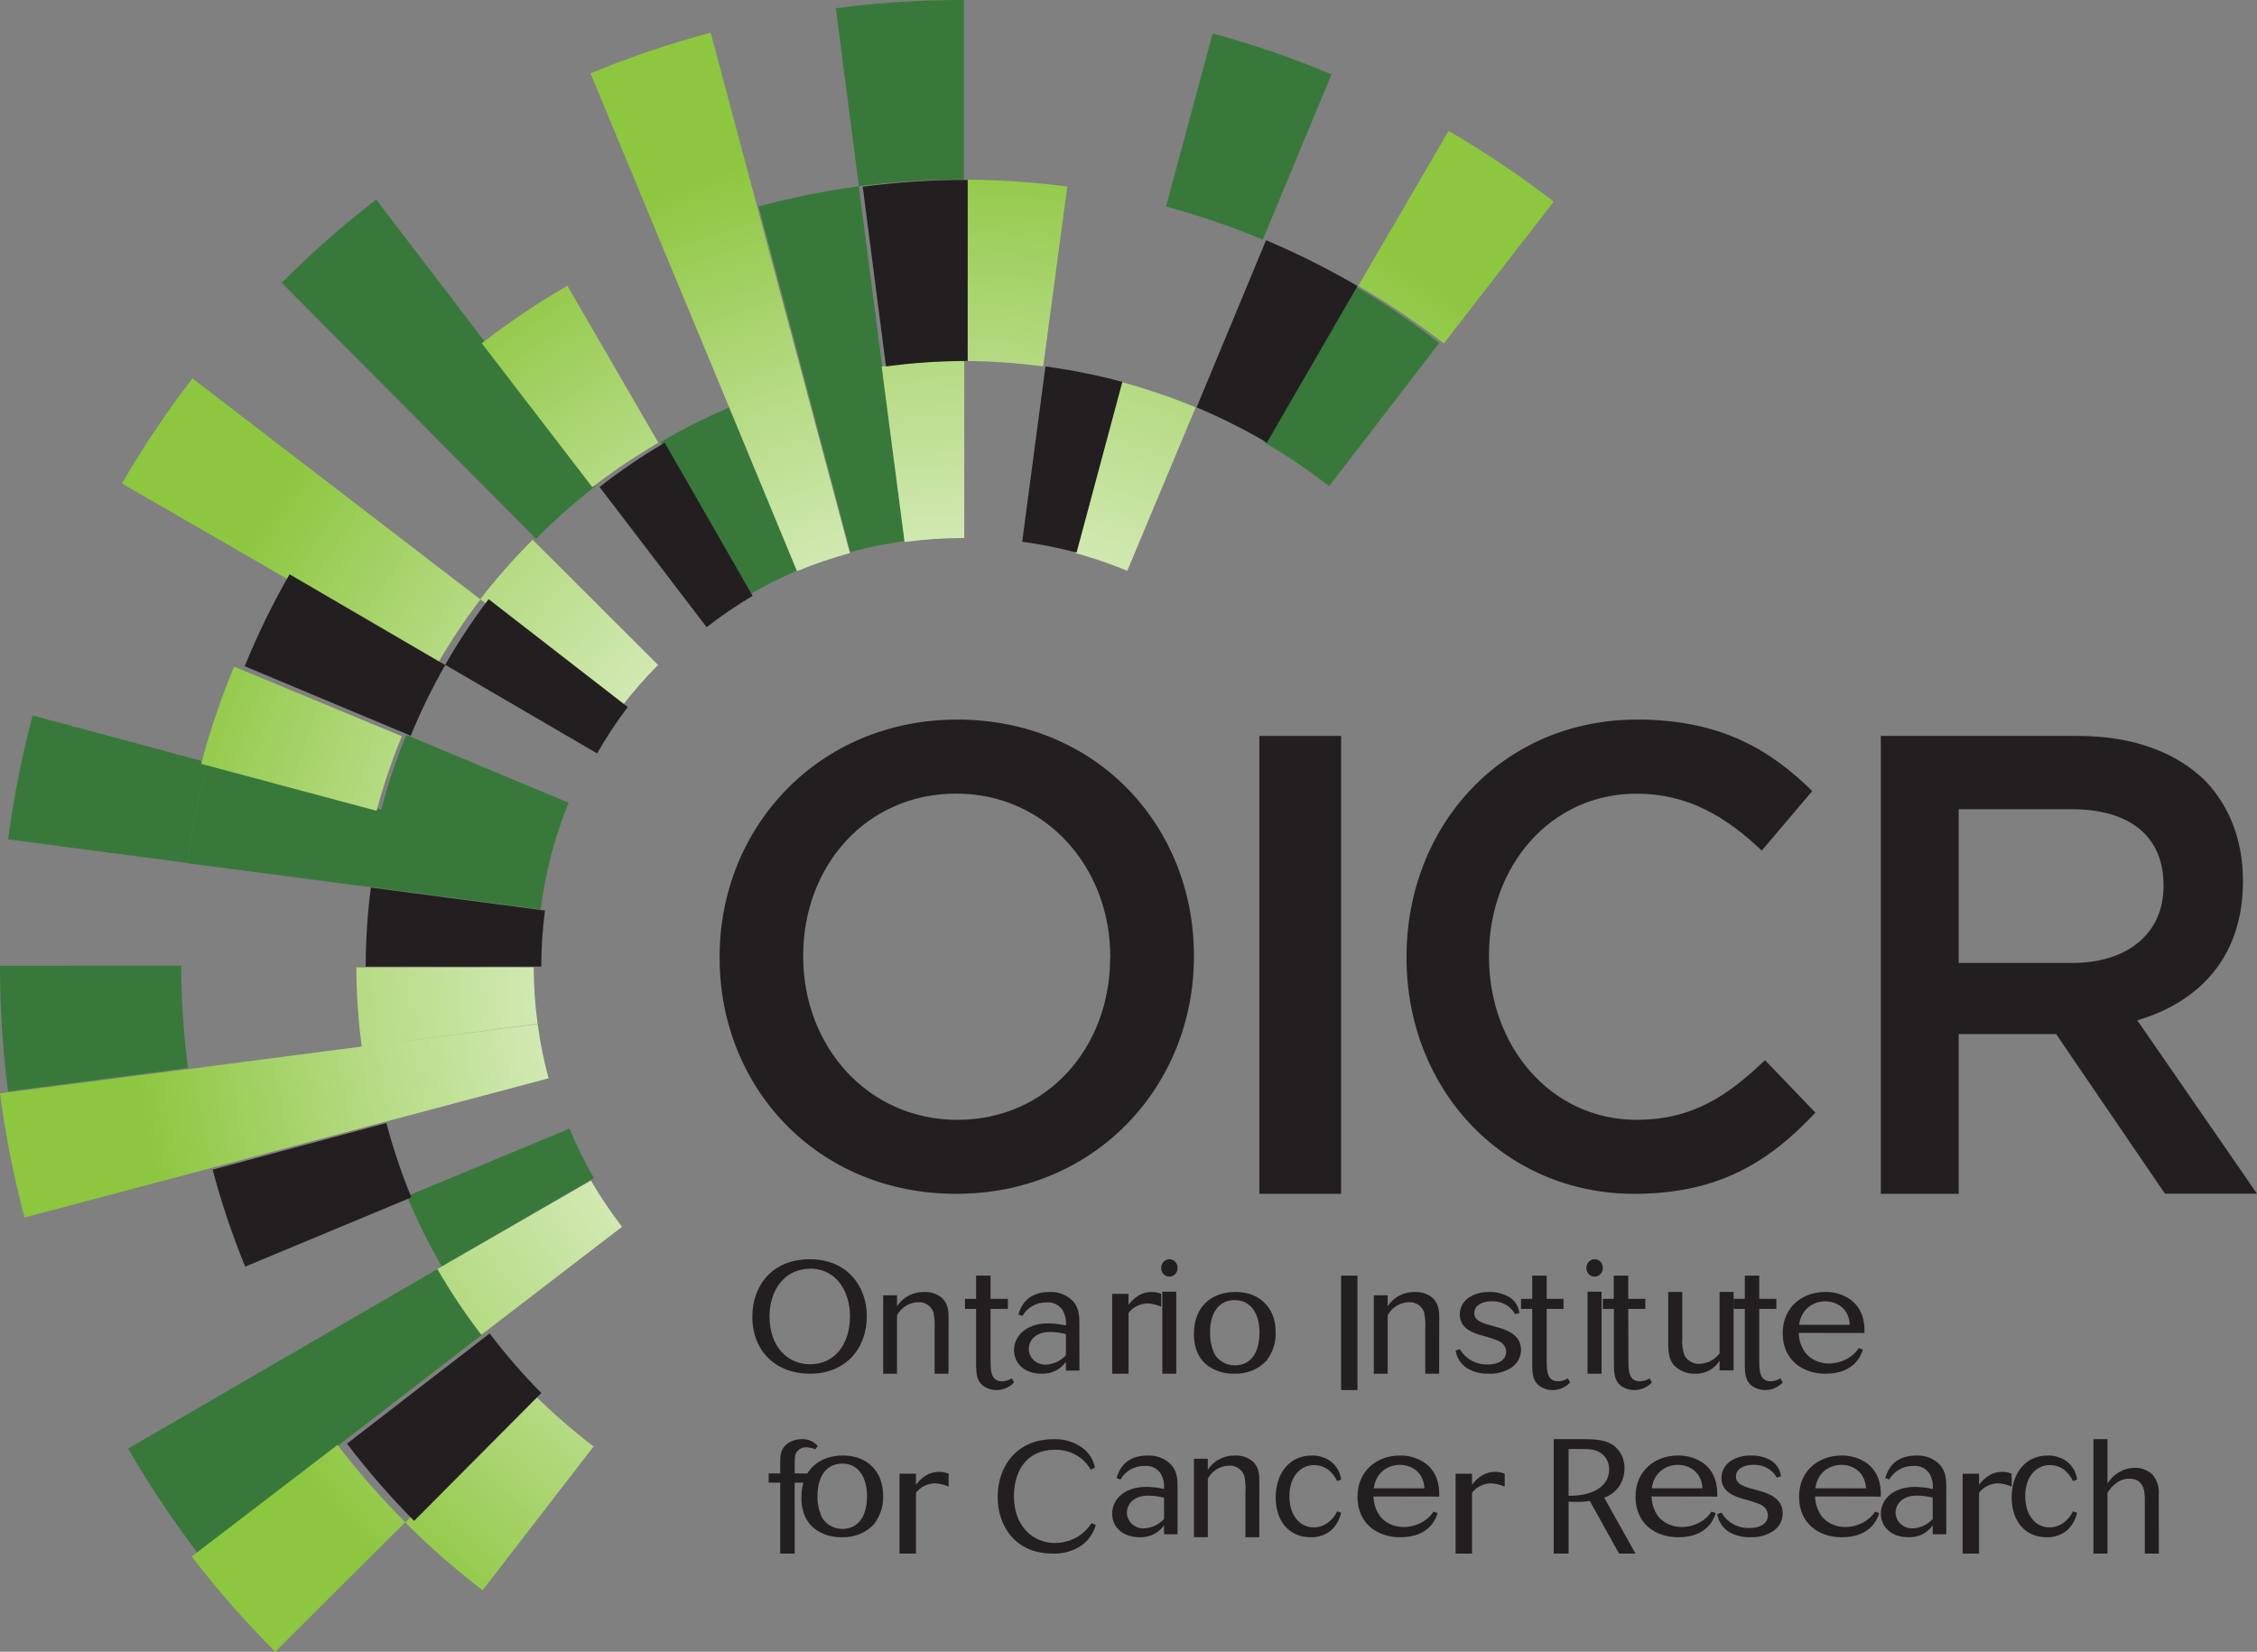<?xml version="1.0" encoding="UTF-8"?>
<svg width="138px" height="101px" viewBox="0 0 138 101" version="1.1" xmlns="http://www.w3.org/2000/svg" xmlns:xlink="http://www.w3.org/1999/xlink">
    <rect x="0" y="0" width="138" height="101" fill="#808080" stroke="none"/>
    <!-- Generator: Sketch 49.3 (51167) - http://www.bohemiancoding.com/sketch -->
    <title>4117 rp FA OICR Logo_CMYK_ENG</title>
    <desc>Created with Sketch.</desc>
    <defs>
        <radialGradient cx="61.839%" cy="57.758%" fx="61.839%" fy="57.758%" r="62.342%" gradientTransform="translate(0.618,0.578),scale(1,0.96),translate(-0.618,-0.578)" id="radialGradient-1">
            <stop stop-color="#FFFFFF" offset="0%"></stop>
            <stop stop-color="#FAFCF6" offset="9%"></stop>
            <stop stop-color="#ECF5DE" offset="24%"></stop>
            <stop stop-color="#D4EAB7" offset="42%"></stop>
            <stop stop-color="#B4DA81" offset="63%"></stop>
            <stop stop-color="#8DC63F" offset="86%"></stop>
            <stop stop-color="#8DC63F" offset="100%"></stop>
        </radialGradient>
    </defs>
    <g id="Symbols" stroke="none" stroke-width="1" fill="none" fill-rule="evenodd">
        <g id="footer" transform="translate(-94, -56)" fill-rule="nonzero">
            <g id="4117-rp-FA-OICR-Logo_CMYK_ENG" transform="translate(94, 56)">
                <path d="M44,58.582 L44,58.5 C44,50.609 50.021,44 58.54,44 C67.06,44 73,50.53 73,58.421 L73,58.5 C73,66.391 66.976,73 58.46,73 C49.943,73 44,66.47 44,58.582 Z M67.887,58.582 L67.887,58.5 C67.887,53.054 63.967,48.528 58.46,48.528 C52.952,48.528 49.11,52.972 49.11,58.421 L49.11,58.5 C49.11,63.946 53.033,68.475 58.54,68.475 C64.048,68.475 67.876,64.028 67.876,58.582 L67.887,58.582 Z" id="Shape" fill="#231F20"></path>
                <polygon id="Shape" fill="#231F20" points="77 45 82 45 82 73 77 73"></polygon>
                <path d="M86,58.579 L86,58.497 C86,50.529 91.823,44 100.104,44 C105.143,44 108.189,45.803 110.807,48.37 L107.72,52.012 C105.532,49.932 103.188,48.53 100.064,48.53 C94.83,48.53 91.041,52.932 91.041,58.421 L91.041,58.5 C91.041,63.986 94.83,68.473 100.064,68.473 C103.424,68.473 105.572,67.068 107.917,64.828 L111,68.033 C108.158,71.077 105.032,73 99.917,73 C91.94,72.994 86,66.625 86,58.579 Z" id="Shape" fill="#231F20"></path>
                <path d="M115,45 L127.071,45 C130.478,45 133.147,46.042 134.889,47.799 C136.322,49.321 137.141,51.399 137.141,53.841 L137.141,53.91 C137.141,58.511 134.473,61.27 130.681,62.39 L138,72.991 L132.372,72.991 L125.717,63.231 L119.76,63.231 L119.76,73 L115,73 L115,45 Z M126.714,58.881 C130.118,58.881 132.285,57.042 132.285,54.201 L132.285,54.12 C132.285,51.12 130.196,49.481 126.675,49.481 L119.76,49.481 L119.76,58.881 L126.714,58.881 Z" id="Shape" fill="#231F20"></path>
                <path d="M33.059,55.613 L22.4,54.209 C22.602,52.618 22.908,51.041 23.315,49.49 L33.698,52.287 C33.413,53.38 33.2,54.492 33.059,55.613 Z M17.47,82.986 L7.837,88.576 C9.122,90.808 10.55,92.954 12.112,95 L20.947,88.192 C19.676,86.535 18.515,84.795 17.47,82.986 Z M24.994,25.106 L17.222,17.292 C19.036,15.47 20.967,13.769 23.002,12.201 L29.688,20.954 C28.034,22.234 26.466,23.622 24.994,25.109 L24.994,25.106 Z M77.21,14.656 L81.414,4.547 C79.048,3.552 76.62,2.717 74.144,2.046 L71.294,12.628 C73.308,13.171 75.285,13.849 77.21,14.656 Z M11.092,59.046 L0,59.054 L0,59.077 C3.73787204e-05,61.64 0.164,64.2 0.49,66.742 L11.494,65.309 C11.222,63.233 11.084,61.14 11.081,59.046 L11.092,59.046 Z M58.834,10.971 L58.936,10.971 L58.936,0 L58.771,2.40429573e-08 C56.208,-7.32689322e-05 53.647,0.167 51.105,0.501 L52.516,11.39 C54.61,11.111 56.721,10.971 58.834,10.971 Z M53.935,22.372 L52.51,11.39 C50.443,11.666 48.396,12.077 46.383,12.622 L49.232,23.318 C50.777,22.898 52.348,22.583 53.935,22.372 Z M36.394,29.734 L29.688,20.954 C28.034,22.234 26.466,23.622 24.994,25.109 L32.774,32.948 C33.91,31.799 35.119,30.725 36.394,29.734 Z M81.268,29.734 L88,20.971 C86.347,19.688 84.613,18.514 82.807,17.458 L77.264,27.029 C78.657,27.839 79.994,28.741 81.268,29.728 L81.268,29.734 Z M23.315,49.504 L12.682,46.639 C12.147,48.659 11.744,50.712 11.477,52.785 L22.4,54.218 C22.602,52.623 22.907,51.044 23.315,49.49 L23.315,49.504 Z M34.769,49.086 L24.84,44.94 C24.233,46.421 23.723,47.941 23.315,49.49 L33.698,52.287 C33.986,51.198 34.344,50.129 34.769,49.086 Z M48.802,34.86 L44.687,24.877 C43.21,25.499 41.775,26.218 40.392,27.029 L45.776,36.387 C46.751,35.813 47.762,35.303 48.802,34.86 Z M34.82,69.011 L24.886,73.143 C25.5,74.621 26.209,76.056 27.009,77.441 L36.317,72.04 C35.754,71.064 35.254,70.052 34.82,69.011 Z M12.682,46.625 L1.995,43.748 C1.332,46.238 0.833,48.768 0.499,51.324 L11.471,52.771 C11.74,50.698 12.145,48.644 12.682,46.625 Z M27.009,77.447 L17.47,82.986 C18.511,84.795 19.669,86.534 20.936,88.192 L29.673,81.456 C28.7,80.179 27.81,78.84 27.009,77.447 Z M55.326,33.086 L53.935,22.372 C52.346,22.582 50.774,22.898 49.227,23.318 L52,33.762 C53.092,33.462 54.203,33.236 55.326,33.086 Z" id="Shape" fill="#38793B"></path>
                <path d="M20.572,29.896 L11.768,23.138 C10.192,25.183 8.751,27.33 7.455,29.563 L17.081,35.126 C18.129,33.308 19.295,31.561 20.572,29.896 Z M12.329,71.577 L1.501,74.448 C0.835,71.952 0.334,69.416 0,66.855 L11.101,65.419 C11.374,67.496 11.784,69.554 12.329,71.577 Z M24.775,93.082 L16.828,101 C15.001,99.171 13.296,97.225 11.722,95.175 L20.635,88.354 C21.912,90.017 23.295,91.597 24.775,93.082 Z M83.045,17.479 L88.574,8.006 C90.808,9.306 92.955,10.75 95,12.329 L88.284,20.999 C86.616,19.713 84.867,18.537 83.045,17.479 Z M40.332,14.672 L36.106,4.483 C38.497,3.494 40.951,2.665 43.452,2 L46.298,12.645 C44.268,13.19 42.275,13.867 40.332,14.672 Z M58.966,22.073 L58.966,10.986 C61.069,10.991 63.169,11.132 65.254,11.408 L63.785,22.406 C62.188,22.191 60.58,22.08 58.969,22.073 L58.966,22.073 Z M26.696,40.687 L17.078,35.126 C18.127,33.308 19.294,31.561 20.572,29.896 L29.375,36.654 C28.396,37.939 27.5,39.286 26.696,40.687 Z M23.061,68.723 L12.329,71.577 C11.785,69.556 11.375,67.502 11.101,65.428 L22.121,63.992 C22.33,65.588 22.644,67.169 23.061,68.723 Z M23.027,49.578 L12.3,46.707 C12.838,44.684 13.511,42.699 14.312,40.765 L24.571,45.019 C23.956,46.503 23.441,48.026 23.027,49.578 Z M44.59,24.918 L40.332,14.672 C42.274,13.866 44.266,13.187 46.295,12.639 L49.17,23.356 C47.61,23.776 46.079,24.298 44.587,24.918 L44.59,24.918 Z M36.224,29.798 L29.456,20.988 C31.122,19.702 32.871,18.527 34.691,17.471 L40.255,27.074 C38.852,27.887 37.504,28.793 36.221,29.784 L36.224,29.798 Z M36.287,88.457 L29.507,97.242 C27.842,95.965 26.262,94.58 24.778,93.097 L32.633,85.254 C33.779,86.395 34.999,87.46 36.284,88.443 L36.287,88.457 Z M65.702,33.803 L68.532,23.35 C70.09,23.769 71.619,24.29 73.109,24.909 L68.925,34.902 C67.876,34.467 66.799,34.099 65.702,33.803 Z M33.541,65.936 L23.061,68.723 C22.645,67.174 22.331,65.6 22.121,64.01 L32.874,62.617 C33.024,63.737 33.247,64.845 33.541,65.936 Z M38.032,75.016 L29.43,81.619 C28.447,80.339 27.549,78.997 26.742,77.6 L36.132,72.189 C36.703,73.171 37.338,74.116 38.032,75.016 Z M55.309,33.143 L53.906,22.409 C55.544,22.185 57.195,22.072 58.848,22.07 L58.957,22.07 L58.957,32.899 L58.842,32.899 C57.664,32.901 56.488,32.982 55.32,33.143 L55.309,33.143 Z M48.728,34.92 L44.587,24.918 C46.078,24.298 47.608,23.776 49.168,23.356 L51.965,33.82 C50.867,34.117 49.79,34.484 48.739,34.92 L48.728,34.92 Z M37.96,43.245 L29.364,36.642 C30.352,35.361 31.423,34.146 32.569,33.005 L40.237,40.661 C39.427,41.475 38.67,42.341 37.972,43.254 L37.96,43.245 Z M32.863,62.603 L22.121,64.01 C21.904,62.399 21.792,60.777 21.788,59.152 L32.633,59.152 C32.635,60.309 32.716,61.465 32.874,62.611 L32.863,62.603 Z" id="Shape" fill="url(#radialGradient-1)"></path>
                <path d="M46.019,36.436 L40.643,27.071 C39.257,27.884 37.926,28.788 36.659,29.778 L43.205,38.351 C44.101,37.652 45.041,37.013 46.019,36.436 Z M33.098,85.181 L25.32,93 C23.852,91.516 22.48,89.939 21.214,88.278 L29.939,81.536 C30.912,82.819 31.967,84.037 33.098,85.181 Z M59.06,22.074 L59.168,22.074 L59.168,11 L59.065,11 C56.953,11 54.844,11.14 52.75,11.419 L54.173,22.409 C55.793,22.187 57.425,22.075 59.06,22.074 Z M27.221,40.668 L17.702,35.114 C16.666,36.926 15.75,38.805 14.958,40.737 L25.113,44.987 C25.721,43.502 26.425,42.06 27.221,40.668 Z M77.465,27.066 L83,17.489 C81.199,16.434 79.332,15.499 77.41,14.69 L73.164,24.909 C74.643,25.532 76.08,26.252 77.465,27.066 Z M23.624,68.671 L13,71.521 C13.535,73.539 14.201,75.52 14.992,77.45 L25.152,73.218 C24.545,71.738 24.035,70.218 23.624,68.671 Z M38.383,43.232 L29.874,36.637 C28.905,37.916 28.019,39.257 27.221,40.651 L36.511,46.07 C37.072,45.083 37.698,44.135 38.383,43.232 Z M33.096,59.048 C33.098,57.92 33.173,56.794 33.32,55.676 L22.676,54.271 C22.47,55.855 22.365,57.45 22.36,59.048 C22.36,59.065 22.36,59.085 22.36,59.105 L33.096,59.105 C33.098,59.088 33.096,59.065 33.096,59.048 Z M65.824,33.792 L68.625,23.352 C67.08,22.935 65.509,22.62 63.923,22.409 L62.5,33.127 C63.624,33.276 64.738,33.498 65.833,33.792 L65.824,33.792 Z" id="Shape" fill="#231F20"></path>
                <path d="M49.521,84 C47.447,84 46,82.626 46,80.519 C46,78.648 47.184,77 49.509,77 C51.888,77 53,78.75 53,80.473 C53,82.484 51.693,84 49.521,84 Z M49.521,77.58 C48.023,77.58 47.052,78.835 47.052,80.492 C47.052,82.382 48.185,83.42 49.533,83.42 C51.085,83.42 51.972,82.148 51.972,80.464 C51.96,79.005 51.175,77.571 49.509,77.571 L49.521,77.58 Z" id="Shape" fill="#231F20"></path>
                <path d="M57.994,84 L57.145,84 L57.145,81.276 C57.166,80.935 57.144,80.593 57.079,80.257 C56.945,79.857 56.559,79.598 56.138,79.626 C55.595,79.642 55.102,79.948 54.846,80.429 L54.846,84 L54,84 L54,79.203 L54.846,79.203 L54.846,79.873 C55.207,79.319 55.827,78.991 56.487,79.003 C56.888,78.977 57.284,79.106 57.593,79.363 C57.989,79.731 58,80.194 58,80.625 L57.994,84 Z" id="Shape" fill="#231F20"></path>
                <path d="M60.567,83.108 C60.567,83.79 60.567,84.463 61.268,84.463 C61.477,84.457 61.681,84.396 61.863,84.284 L62,84.537 C61.712,84.837 61.327,85.003 60.928,85 C60.641,85.002 60.36,84.914 60.118,84.747 C59.721,84.438 59.681,84.012 59.681,83.37 L59.681,80.037 L59,80.037 L59,79.42 L59.681,79.42 L59.681,78 L60.567,78 L60.567,79.42 L61.625,79.42 L61.625,80.037 L60.567,80.037 L60.567,83.108 Z" id="Shape" fill="#231F20"></path>
                <path d="M66,83.807 L65.173,83.807 L65.173,83.273 C64.842,83.748 64.281,84.022 63.69,83.999 C62.571,83.999 62,83.31 62,82.555 C62,81.801 62.618,80.92 64.112,80.92 C64.469,80.927 64.825,80.97 65.173,81.048 C65.205,80.713 65.129,80.377 64.955,80.085 C64.738,79.776 64.364,79.605 63.979,79.64 C63.37,79.631 62.807,79.949 62.516,80.467 C62.449,80.448 62.336,80.411 62.27,80.384 C62.524,79.466 63.172,79.002 64.178,79.002 C64.735,78.975 65.275,79.196 65.642,79.603 C65.997,80.04 65.997,80.52 65.997,81.038 L66,83.807 Z M65.173,81.574 C64.86,81.493 64.538,81.45 64.214,81.446 C63.229,81.446 62.901,82.046 62.901,82.489 C62.905,82.753 63.02,83.005 63.22,83.185 C63.42,83.366 63.687,83.459 63.96,83.444 C64.428,83.42 64.865,83.214 65.173,82.873 L65.173,81.574 Z" id="Shape" fill="#231F20"></path>
                <path d="M69.002,84 L68,84 L68,79.116 L69.002,79.116 L69.002,79.787 C69.188,79.555 69.623,79 70.42,79 C70.621,78.997 70.82,79.036 71,79.116 L71,79.902 C70.736,79.782 70.445,79.714 70.148,79.702 C69.681,79.721 69.254,79.938 69.002,80.285 L69.002,84 Z" id="Shape" fill="#231F20"></path>
                <path d="M71.509,77 C71.639,76.999 71.764,77.053 71.856,77.149 C71.948,77.245 72,77.375 71.999,77.51 C72.008,77.656 71.958,77.798 71.861,77.903 C71.765,78.008 71.63,78.065 71.49,78.061 C71.358,78.061 71.232,78.006 71.14,77.908 C71.048,77.809 70.997,77.677 71,77.539 C70.995,77.396 71.047,77.257 71.143,77.155 C71.239,77.053 71.372,76.997 71.509,77 Z M71.921,84 L71.067,84 L71.067,78.984 L71.921,78.984 L71.921,84 Z" id="Shape" fill="#231F20"></path>
                <path d="M77.436,83.199 C76.955,83.731 76.221,84.028 75.456,83.998 C74.866,84.01 74.29,83.833 73.832,83.5 C73.06,82.901 73,82.004 73,81.578 C73,79.799 74.169,79 75.549,79 C77.06,79 77.996,80.017 77.996,81.431 C78.03,82.059 77.834,82.68 77.436,83.199 Z M75.507,79.498 C74.38,79.498 73.984,80.486 73.984,81.458 C73.97,81.853 74.039,82.246 74.186,82.619 C74.367,83.132 74.896,83.483 75.498,83.489 C76.288,83.489 77.009,82.957 77.009,81.474 C77.009,80.435 76.553,79.501 75.507,79.501 L75.507,79.498 Z" id="Shape" fill="#231F20"></path>
                <polygon id="Shape" fill="#231F20" points="83 85 82 85 82 78 83 78"></polygon>
                <path d="M87.994,84 L87.145,84 L87.145,81.276 C87.166,80.935 87.144,80.593 87.079,80.257 C86.945,79.857 86.559,79.598 86.138,79.626 C85.595,79.642 85.102,79.948 84.846,80.429 L84.846,84 L84,84 L84,79.203 L84.846,79.203 L84.846,79.873 C85.207,79.319 85.827,78.991 86.487,79.003 C86.888,78.977 87.284,79.106 87.593,79.363 C87.989,79.731 88,80.194 88,80.625 L87.994,84 Z" id="Shape" fill="#231F20"></path>
                <path d="M92.636,80.353 C92.364,79.853 91.804,79.548 91.203,79.571 C90.559,79.571 90.14,79.873 90.14,80.281 C90.14,80.689 90.473,80.844 90.98,80.999 C91.009,80.999 91.427,81.127 91.496,81.143 C91.994,81.282 93,81.554 93,82.533 C93.006,82.948 92.804,83.343 92.453,83.6 C92.038,83.881 91.532,84.021 91.02,83.997 C90.535,84.014 90.056,83.887 89.653,83.635 C89.295,83.377 89.06,82.998 89,82.581 C89.077,82.554 89.195,82.527 89.264,82.498 C89.595,83.093 90.264,83.457 90.983,83.435 C91.656,83.435 92.094,83.125 92.094,82.664 C92.09,82.363 91.894,82.095 91.596,81.981 C91.276,81.853 90.947,81.747 90.61,81.663 C90.115,81.519 89.255,81.263 89.255,80.374 C89.255,79.601 89.937,79.001 91.06,79.001 C91.494,78.991 91.922,79.102 92.289,79.318 C92.639,79.54 92.861,79.899 92.894,80.292 L92.636,80.353 Z" id="Shape" fill="#231F20"></path>
                <path d="M94.57,83.108 C94.57,83.79 94.57,84.463 95.271,84.463 C95.48,84.457 95.684,84.395 95.866,84.284 C95.903,84.358 95.963,84.463 96,84.537 C95.714,84.837 95.33,85.004 94.93,85 C94.644,85.002 94.362,84.914 94.121,84.747 C93.724,84.438 93.684,84.012 93.684,83.37 L93.684,80.037 L93,80.037 L93,79.42 L93.684,79.42 L93.684,78 L94.57,78 L94.57,79.42 L95.6,79.42 L95.6,80.037 L94.57,80.037 L94.57,83.108 Z" id="Shape" fill="#231F20"></path>
                <path d="M97.509,77 C97.639,76.999 97.764,77.053 97.856,77.149 C97.948,77.245 98,77.375 97.999,77.51 C98.008,77.656 97.958,77.798 97.861,77.903 C97.765,78.008 97.63,78.065 97.49,78.061 C97.358,78.061 97.232,78.006 97.14,77.908 C97.048,77.809 96.997,77.677 97,77.539 C96.995,77.396 97.047,77.257 97.143,77.155 C97.239,77.053 97.372,76.997 97.509,77 Z M97.924,84 L97.067,84 L97.067,78.984 L97.924,78.984 L97.924,84 Z" id="Shape" fill="#231F20"></path>
                <path d="M99.567,83.108 C99.567,83.79 99.567,84.463 100.268,84.463 C100.477,84.457 100.681,84.396 100.863,84.284 L101,84.537 C100.712,84.837 100.327,85.003 99.928,85 C99.641,85.002 99.36,84.914 99.118,84.747 C98.721,84.438 98.681,84.012 98.681,83.37 L98.681,80.037 L98,80.037 L98,79.42 L98.669,79.42 L98.669,78 L99.556,78 L99.556,79.42 L100.6,79.42 L100.6,80.037 L99.556,80.037 L99.567,83.108 Z" id="Shape" fill="#231F20"></path>
                <path d="M106,79 L106,83.799 L105.141,83.799 L105.141,83.195 C104.827,83.717 104.252,84.026 103.643,83.998 C103.148,84.016 102.67,83.821 102.33,83.461 C102.053,83.112 102,82.697 102,82.16 L102,79 L102.859,79 L102.859,81.791 C102.826,82.156 102.872,82.523 102.992,82.869 C103.165,83.206 103.519,83.411 103.898,83.395 C104.388,83.383 104.846,83.147 105.141,82.755 L105.141,79 L106,79 Z" id="Shape" fill="#231F20"></path>
                <path d="M107.567,83.108 C107.567,83.79 107.567,84.463 108.271,84.463 C108.479,84.457 108.682,84.395 108.863,84.284 L109,84.537 C108.713,84.836 108.329,85.002 107.93,85 C107.644,85.002 107.362,84.914 107.121,84.747 C106.721,84.438 106.684,84.012 106.684,83.37 L106.684,80.037 L106,80.037 L106,79.42 L106.684,79.42 L106.684,78 L107.567,78 L107.567,79.42 L108.611,79.42 L108.611,80.037 L107.567,80.037 L107.567,83.108 Z" id="Shape" fill="#231F20"></path>
                <path d="M109.983,81.504 C109.986,81.958 110.142,82.4 110.431,82.775 C110.77,83.16 111.293,83.382 111.844,83.374 C112.592,83.366 113.279,83.007 113.648,82.431 C113.721,82.458 113.835,82.503 113.904,82.522 C113.802,82.847 113.405,84 111.61,84 C110.23,84 109,83.174 109,81.523 C109,79.925 110.203,79 111.601,79 C112.2,78.99 112.782,79.181 113.23,79.533 C114.039,80.194 114.006,81.185 113.997,81.51 L109.983,81.504 Z M113.104,81.006 C113.032,79.845 112.112,79.573 111.601,79.573 C110.978,79.573 110.149,79.943 110.004,81.006 L113.104,81.006 Z" id="Shape" fill="#231F20"></path>
                <path d="M48.59,95 L47.704,95 L47.704,90.662 L47,90.662 L47,90.097 L47.704,90.097 L47.704,89.493 C47.704,89.049 47.704,88.597 48.15,88.27 C48.407,88.091 48.714,87.998 49.028,88.001 C49.401,87.983 49.762,88.14 50,88.425 C49.963,88.482 49.886,88.569 49.846,88.626 C49.678,88.547 49.496,88.505 49.311,88.501 C49.065,88.487 48.83,88.604 48.696,88.809 C48.59,88.981 48.59,89.205 48.59,89.625 L48.59,90.097 L49.608,90.097 L49.608,90.662 L48.587,90.662 L48.59,95 Z" id="Shape" fill="#231F20"></path>
                <path d="M53.438,93.199 C52.958,93.731 52.223,94.028 51.458,93.998 C50.867,94.01 50.29,93.833 49.832,93.5 C49.06,92.9 49,92.003 49,91.576 C49,89.799 50.166,89 51.547,89 C53.062,89 53.996,90.015 53.996,91.432 C54.031,92.06 53.835,92.68 53.438,93.199 Z M51.508,89.498 C50.381,89.498 49.984,90.487 49.984,91.456 C49.97,91.851 50.039,92.245 50.187,92.618 C50.367,93.131 50.895,93.482 51.497,93.489 C52.29,93.489 53.012,92.956 53.012,91.475 C53.012,90.431 52.555,89.498 51.508,89.498 Z" id="Shape" fill="#231F20"></path>
                <path d="M56.005,95 L55,95 L55,90.116 L56.005,90.116 L56.005,90.789 C56.191,90.558 56.626,90 57.424,90 C57.623,89.998 57.821,90.038 58,90.116 L58,90.904 C57.736,90.783 57.446,90.714 57.148,90.701 C56.681,90.72 56.254,90.939 56.005,91.287 L56.005,95 Z" id="Shape" fill="#231F20"></path>
                <path d="M66.199,94.448 C65.67,94.833 65.016,95.028 64.352,94.997 C62.076,94.997 61,93.305 61,91.528 C61,89.667 62.162,88.002 64.42,88.002 C65.079,87.976 65.725,88.179 66.24,88.574 C66.615,88.872 66.864,89.291 66.943,89.752 C66.874,89.779 66.756,89.834 66.687,89.864 C66.256,89.101 65.416,88.632 64.509,88.648 C62.819,88.648 61.996,89.881 61.996,91.501 C61.996,93.313 63.143,94.351 64.518,94.351 C65.428,94.345 66.269,93.885 66.736,93.138 L67,93.239 C66.875,93.713 66.594,94.137 66.199,94.448 Z" id="Shape" fill="#231F20"></path>
                <path d="M72,93.817 L71.173,93.817 L71.173,93.27 C70.843,93.746 70.282,94.022 69.69,93.999 C68.571,93.999 68,93.308 68,92.553 C68,91.798 68.618,90.918 70.112,90.918 C70.469,90.925 70.825,90.968 71.173,91.046 C71.204,90.711 71.128,90.374 70.955,90.083 C70.738,89.773 70.364,89.603 69.979,89.637 C69.37,89.628 68.807,89.947 68.516,90.464 C68.432,90.441 68.35,90.414 68.27,90.381 C68.524,89.466 69.172,89.002 70.178,89.002 C70.735,88.975 71.275,89.196 71.642,89.603 C72,90.037 72,90.52 72,91.038 L72,93.817 Z M71.173,91.582 C70.86,91.501 70.538,91.458 70.214,91.454 C69.229,91.454 68.901,92.054 68.901,92.499 C68.905,92.764 69.02,93.016 69.22,93.196 C69.42,93.376 69.687,93.47 69.96,93.454 C70.428,93.43 70.866,93.223 71.173,92.881 L71.173,91.582 Z" id="Shape" fill="#231F20"></path>
                <path d="M76.997,94 L76.15,94 L76.15,91.27 C76.171,90.929 76.149,90.587 76.084,90.252 C75.948,89.852 75.561,89.593 75.14,89.62 C74.597,89.635 74.104,89.941 73.85,90.421 L73.85,93.994 L73,93.994 L73,89.2 L73.85,89.2 L73.85,89.87 C74.21,89.317 74.829,88.99 75.489,89.003 C75.89,88.978 76.285,89.106 76.596,89.36 C76.992,89.728 77,90.191 77,90.625 L76.997,94 Z" id="Shape" fill="#231F20"></path>
                <path d="M81.422,93.545 C81.058,93.86 80.593,94.021 80.119,93.998 C78.85,93.998 78,93.036 78,91.568 C78,90.101 78.832,89 80.207,89 C80.617,88.992 81.02,89.116 81.36,89.355 C81.716,89.62 81.948,90.028 82,90.479 C81.931,90.505 81.825,90.543 81.756,90.561 C81.626,90.283 81.434,90.04 81.196,89.853 C80.944,89.679 80.648,89.587 80.346,89.586 C79.549,89.586 78.84,90.247 78.84,91.483 C78.84,92.762 79.559,93.396 80.312,93.396 C80.622,93.398 80.924,93.3 81.178,93.116 C81.427,92.939 81.626,92.698 81.756,92.415 C81.836,92.448 81.917,92.475 82,92.498 C81.914,92.9 81.712,93.265 81.422,93.545 Z" id="Shape" fill="#231F20"></path>
                <path d="M83.98,91.505 C83.984,91.96 84.142,92.402 84.431,92.777 C84.771,93.161 85.294,93.382 85.844,93.374 C86.592,93.366 87.279,93.006 87.649,92.43 C87.721,92.457 87.832,92.502 87.904,92.521 C87.802,92.849 87.402,94 85.61,94 C84.23,94 83,93.176 83,91.524 C83,89.925 84.203,89 85.601,89 C86.199,88.991 86.78,89.181 87.228,89.533 C88.036,90.197 88.006,91.186 87.997,91.513 L83.98,91.505 Z M87.095,91.007 C87.023,89.845 86.1,89.571 85.592,89.571 C84.966,89.571 84.137,89.944 83.995,91.007 L87.095,91.007 Z" id="Shape" fill="#231F20"></path>
                <path d="M90.005,95 L89,95 L89,90.116 L90.005,90.116 L90.005,90.789 C90.188,90.558 90.626,90 91.42,90 C91.621,89.998 91.82,90.038 92,90.116 L92,90.904 C91.736,90.783 91.446,90.714 91.148,90.701 C90.681,90.719 90.254,90.939 90.005,91.287 L90.005,95 Z" id="Shape" fill="#231F20"></path>
                <path d="M100,95 L98.996,95 L97.205,91.778 C96.924,91.825 96.639,91.844 96.354,91.836 C96.154,91.836 96.051,91.836 95.909,91.819 L95.909,95 L95,95 L95,88 L96.799,88 C97.764,88 98.248,88.09 98.674,88.399 C99.096,88.72 99.34,89.238 99.327,89.784 C99.329,90.186 99.211,90.578 98.988,90.905 C98.759,91.219 98.445,91.454 98.087,91.58 L100,95 Z M95.909,91.461 C97.453,91.481 98.39,90.847 98.39,89.845 C98.391,89.558 98.292,89.279 98.112,89.062 C97.809,88.696 97.394,88.605 96.835,88.605 L95.907,88.605 L95.909,91.461 Z" id="Shape" fill="#231F20"></path>
                <path d="M100.983,91.505 C100.986,91.959 101.142,92.402 101.431,92.777 C101.771,93.161 102.294,93.382 102.844,93.374 C103.592,93.366 104.279,93.006 104.648,92.43 C104.721,92.457 104.835,92.502 104.904,92.521 C104.802,92.849 104.405,94 102.61,94 C101.23,94 100,93.176 100,91.524 C100,89.925 101.203,89 102.601,89 C103.2,88.992 103.781,89.182 104.23,89.533 C105.039,90.197 105.006,91.186 104.997,91.513 L100.983,91.505 Z M104.095,91.007 C104.023,89.845 103.103,89.571 102.592,89.571 C101.966,89.571 101.14,89.944 100.995,91.007 L104.095,91.007 Z" id="Shape" fill="#231F20"></path>
                <path d="M108.638,90.351 C108.367,89.851 107.806,89.546 107.205,89.569 C106.56,89.569 106.141,89.868 106.141,90.276 C106.141,90.684 106.471,90.842 106.981,90.996 L107.497,91.14 C107.996,91.277 109,91.549 109,92.53 C109.01,92.946 108.808,93.342 108.455,93.597 C108.041,93.88 107.534,94.021 107.021,93.997 C106.536,94.014 106.057,93.887 105.654,93.635 C105.295,93.377 105.06,92.999 105,92.581 C105.077,92.552 105.195,92.525 105.264,92.498 C105.595,93.093 106.265,93.457 106.984,93.435 C107.658,93.435 108.097,93.125 108.097,92.661 C108.091,92.362 107.895,92.095 107.598,91.981 C107.277,91.853 106.948,91.747 106.611,91.663 C106.112,91.517 105.255,91.263 105.255,90.372 C105.255,89.601 105.938,89.001 107.061,89.001 C107.493,88.988 107.919,89.094 108.286,89.305 C108.635,89.527 108.858,89.884 108.891,90.276 L108.638,90.351 Z" id="Shape" fill="#231F20"></path>
                <path d="M110.98,91.505 C110.984,91.96 111.142,92.402 111.431,92.777 C111.771,93.161 112.294,93.382 112.844,93.374 C113.592,93.366 114.279,93.006 114.649,92.43 C114.721,92.457 114.832,92.502 114.904,92.521 C114.802,92.849 114.402,94 112.61,94 C111.227,94 110,93.176 110,91.524 C110,89.925 111.203,89 112.601,89 C113.199,88.991 113.78,89.181 114.228,89.533 C115.036,90.197 115.006,91.186 114.997,91.513 L110.98,91.505 Z M114.095,91.007 C114.023,89.845 113.1,89.571 112.592,89.571 C111.966,89.571 111.137,89.944 110.995,91.007 L114.095,91.007 Z" id="Shape" fill="#231F20"></path>
                <path d="M119,93.817 L118.173,93.817 L118.173,93.27 C117.844,93.747 117.282,94.023 116.69,93.998 C115.573,93.998 115,93.307 115,92.552 C115,91.797 115.62,90.919 117.112,90.919 C117.469,90.926 117.825,90.969 118.173,91.047 C118.208,90.712 118.132,90.374 117.958,90.083 C117.74,89.775 117.367,89.604 116.982,89.637 C116.373,89.631 115.81,89.949 115.516,90.465 C115.433,90.442 115.352,90.414 115.273,90.382 C115.527,89.467 116.174,89.002 117.178,89.002 C117.736,88.975 118.276,89.196 118.644,89.603 C119,90.038 119,90.521 119,91.039 L119,93.817 Z M118.173,91.58 C117.861,91.499 117.54,91.456 117.216,91.452 C116.229,91.452 115.901,92.053 115.901,92.499 C115.906,92.763 116.021,93.015 116.221,93.196 C116.422,93.376 116.69,93.469 116.963,93.454 C117.43,93.43 117.867,93.223 118.173,92.88 L118.173,91.58 Z" id="Shape" fill="#231F20"></path>
                <path d="M121.005,95 L120,95 L120,90.116 L121.005,90.116 L121.005,90.789 C121.188,90.558 121.626,90 122.42,90 C122.621,89.998 122.82,90.038 123,90.116 L123,90.904 C122.736,90.783 122.446,90.714 122.148,90.701 C121.681,90.719 121.254,90.939 121.005,91.287 L121.005,95 Z" id="Shape" fill="#231F20"></path>
                <path d="M126.422,93.545 C126.057,93.86 125.591,94.022 125.117,93.998 C123.85,93.998 123,93.036 123,91.568 C123,90.101 123.832,89 125.207,89 C125.617,88.992 126.02,89.116 126.36,89.355 C126.716,89.62 126.948,90.028 127,90.479 C126.928,90.505 126.825,90.543 126.743,90.561 C126.614,90.282 126.422,90.039 126.183,89.853 C125.932,89.68 125.637,89.587 125.335,89.586 C124.539,89.586 123.83,90.247 123.83,91.483 C123.83,92.762 124.547,93.396 125.299,93.396 C125.61,93.397 125.913,93.3 126.168,93.116 C126.416,92.94 126.615,92.698 126.743,92.415 C126.827,92.448 126.913,92.476 127,92.498 C126.913,92.899 126.711,93.264 126.422,93.545 Z" id="Shape" fill="#231F20"></path>
                <path d="M131.999,95 L131.142,95 L131.142,91.782 C131.142,91.288 131.142,90.416 130.183,90.416 C129.906,90.415 129.636,90.506 129.409,90.674 C129.186,90.836 128.998,91.045 128.857,91.288 L128.857,95 L128,95 L128,88 L128.857,88 L128.857,90.712 C129.227,90.118 129.856,89.757 130.531,89.753 C130.918,89.74 131.295,89.882 131.587,90.148 C131.892,90.488 132.04,90.951 131.991,91.416 L131.999,95 Z" id="Shape" fill="#231F20"></path>
            </g>
        </g>
    </g>
</svg>
